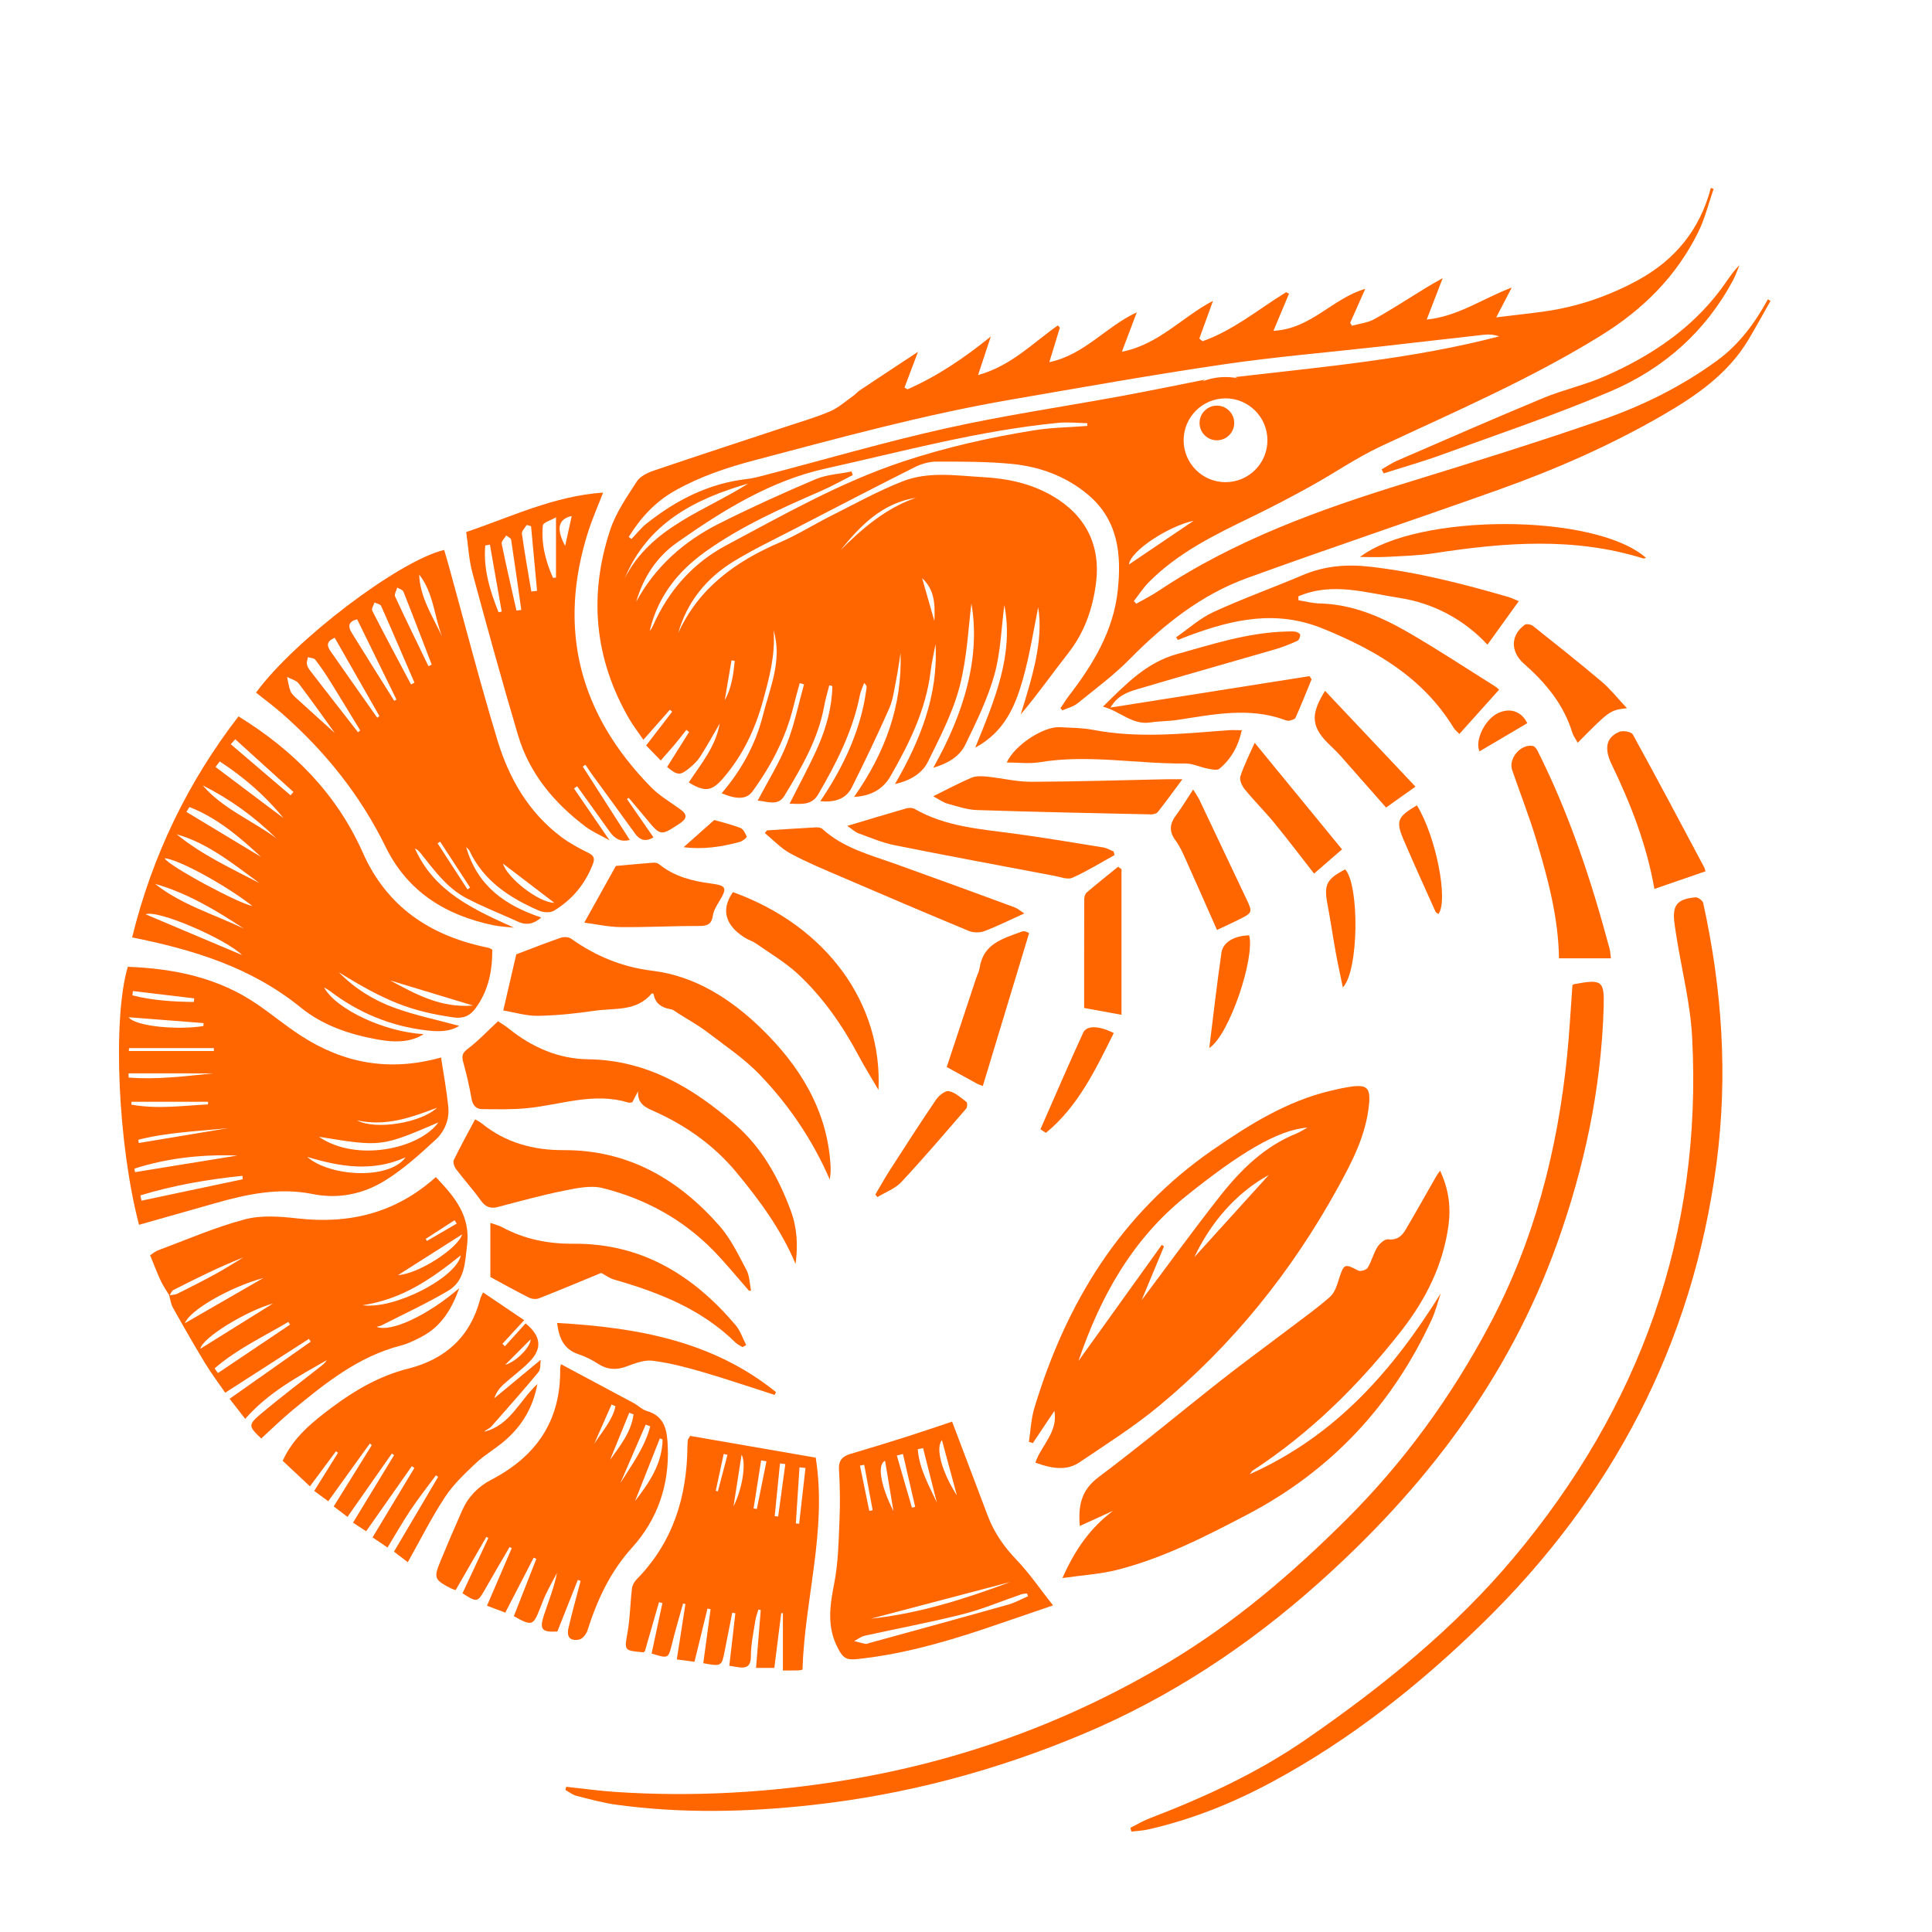 <?xml version="1.0" encoding="UTF-8"?>
<!-- Created with Inkscape (http://www.inkscape.org/) -->
<svg width="1e3" height="1e3" version="1.1" viewBox="0 0 1e3 1e3" xmlns="http://www.w3.org/2000/svg">
 <g transform="matrix(.55 0 0 .55 -154.21 -2495.1)" fill="#f60">
  <path d="m1342.8 5067.8c1.64-13.187 37.64-36.187 60.973-41.227-19.827 13.387-39.76 26.867-60.973 41.227zm-171.25-128.37c-57.267 12.72-113.69 29.227-170.47 44.053-5.9 1.52-11.856 3.213-17.892 3.88-35.893 4.107-66.621 19.853-94.44 41.987-5.22 4.16-9.435 9.627-14.112 14.467-0.843-0.627-1.713-1.267-2.584-1.92 10.959-17.813 24.745-32.96 43.427-43.52 23.548-13.293 48.811-21.8 74.915-28.68 79.837-21.08 159.46-42.96 240.93-57 66.621-11.467 133.19-23.387 200.06-33.173 49.4-7.253 99.227-11.387 148.88-16.96 32.387-3.653 64.747-7.453 97.12-11.04 4.547-0.493 9.173-0.067 13.853 1.573-81.507 21.293-165.07 28.573-248.55 38.307 0.867 0.387 1.747 0.733 2.587 1.12-3.72-0.76-7.613-1.147-11.56-1.147-7.64 0-14.96 1.44-21.667 4.107 0.733-0.56 1.493-1.107 2.253-1.653-26.973 5.307-52.693 10.68-78.533 15.413-54.736 10.093-109.94 18.12-164.21 30.187zm132.05-2.04c-16.777 1.307-33.773 1.467-50.36 4.16-41.823 6.747-82.992 16.013-123.45 29.48-58.709 19.52-111.92 49.947-165.98 78.72-31.353 16.693-54.276 42.64-68.824 75.427-0.816 1.853-1.821 3.627-3.181 5.12 7.504-32.04 26.24-55.96 52.833-74.867 33.775-24.013 71.272-40.627 108.93-57.067 10.008-4.387 19.552-9.8 29.315-14.72-0.381-1.147-0.763-2.253-1.143-3.4-11.367 2.347-23.495 2.907-33.964 7.347-30.564 12.973-60.856 26.707-90.523 41.627-33.12 16.64-60.149 40.413-78.179 73.72 6.663-23.027 19.307-42.387 38.995-56.173 42.719-29.973 87.396-57.707 138.68-69.133 72.795-16.173 145.02-35.92 219.58-43.147 9.028-0.867 18.219 0.16 27.328 0.32-0.027 0.84-0.027 1.72-0.055 2.587zm-435.35 143.47c21.836-52.32 66.105-74.747 116.27-89.24-41.332 26.293-91.584 40.813-116.27 89.24zm565.46-90.547c-21.773 0-39.427-17.653-39.427-39.427 0-21.76 17.653-39.44 39.427-39.44 21.787 0 39.427 17.68 39.427 39.44 0 21.773-17.64 39.427-39.427 39.427zm-464.91 167.67c1.033 0.16 2.04 0.32 3.047 0.493-1.305 12.88-3.019 25.693-9.464 37.2 2.148-12.573 4.297-25.133 6.417-37.693zm173.52-152.99c-28.227 9.76-50.116 28.587-70.783 49.107 18.789-23.187 39.211-44.08 70.783-49.107zm17.375 115.97c-4.323-15.173-7.804-27.293-11.529-40.373 11.584 10.893 12.345 24 11.529 40.373zm784.39-302.71c-12.2 22.28-26.947 42.4-47.667 57.547-33.2 24.253-69.827 42.467-108.33 55.827-60.907 21.173-122.59 40.293-184.23 59.28-81.747 25.173-161.8 53.947-233.53 101.95-6.547 4.373-13.707 7.907-20.587 11.827-0.787-0.827-1.547-1.667-2.307-2.48 4.653-5.933 8.787-12.4 14.053-17.733 27.493-27.813 62.053-44.64 96.707-61.4 18.92-9.16 37.573-18.947 55.987-29.147 21.973-12.133 42.773-26.627 65.427-37.227 70.12-32.827 141.17-63.413 207.31-104.33 39.627-24.507 71.027-55.667 91.587-97.24 6.36-12.84 9.76-27.147 14.52-40.76-0.84-0.333-1.68-0.68-2.56-1.013-10.24 39.053-33.547 67.733-68.733 86.907-27.68 15.067-57.133 25.133-88.4 29.453-13.933 1.907-27.907 3.427-44.867 5.493 5.373-10.333 9.16-17.627 14.6-28.04-27.653 10.44-50.12 27-80.027 30.133 5.027-13.053 9.52-24.64 15.027-38.973-6.307 3.6-10.053 5.573-13.693 7.813-16.787 10.253-33.293 21.067-50.453 30.667-6.307 3.533-14.16 4.267-21.307 6.307-0.547-0.92-1.067-1.84-1.587-2.773 4.707-10.653 9.44-21.293 14.173-31.947-30.947 8.92-50.907 37.693-86.387 39.48 5.427-13.027 10.027-23.987 14.627-34.933-0.933-0.467-1.827-0.933-2.72-1.387-25.92 15.907-49.573 35.92-78.64 46.107-1.013-0.813-2.04-1.627-3.053-2.44 4.133-11.373 8.24-22.707 12.92-35.573-29.173 15.173-50.6 40.933-85.787 47.947 5.053-13.413 9.027-23.88 14.053-37.147-29.801 13.947-49 39.84-82.337 46.933 3.671-11.96 6.797-22.24 9.952-32.52-0.625-0.707-1.251-1.387-1.876-2.093-23.521 16.453-43.916 38.147-75.132 46.747 4.349-13.133 8.184-24.72 11.991-36.28-24.663 19.96-50.06 37.253-78.477 49.733-0.924-0.573-1.821-1.147-2.747-1.707 4.488-11.893 8.975-23.773 12.727-33.64-17.648 11.64-36.275 23.907-54.82 36.267-2.229 1.507-3.996 3.707-6.2 5.253-7.179 5.027-13.895 11.147-21.78 14.547-13.379 5.707-27.492 9.76-41.333 14.36-41.549 13.787-83.181 27.333-124.62 41.413-5.873 2.013-12.753 5.36-15.88 10.2-9.355 14.493-19.605 29.2-24.963 45.32-20.504 61.493-15.065 121.17 17.565 177.73 3.971 6.907 8.947 13.253 13.597 20.04 8.973-10.187 16.968-19.253 24.935-28.28 0.68 0.627 1.387 1.253 2.095 1.88-7.804 10.147-15.609 20.293-24.447 31.76 4.324 4.427 8.62 8.84 13.732 14.12 5.656-6.48 9.708-10.933 13.569-15.56 3.617-4.347 7.043-8.84 10.577-13.267 0.844 0.68 1.687 1.333 2.556 2.013-6.933 11.013-13.84 22.027-20.72 32.947 9.599 7.867 12.101 8.187 20.503 1.387 3.916-3.173 7.804-6.733 10.496-10.92 6.419-9.96 12.101-20.347 18.519-31.36-3.888 22.053-17.811 38.12-29.096 55.427 15.255 9.373 21.7 8.293 32.359-4.027 18.355-21.267 30.075-45.907 37.444-72.773 5.956-21.72 11.829-43.453 9.953-66.347 8.537 28.253-3.508 54.227-10.116 80.44-6.825 27-20.285 51.333-38.695 72.867 14.439 6.173 23.576 5.653 28.877-1.573 17.784-24.387 31.544-50.747 38.723-80.24 1.768-7.32 3.888-14.547 5.847-21.813 1.332 0.387 2.692 0.76 4.052 1.147-5.276 18.787-9.083 38.147-16.261 56.2-7.152 18.053-17.703 34.787-27.329 53.187 9.111 0.813 19.117 5.413 25.045-4.373 15.989-26.4 31.733-53.08 37.444-84.16 1.224-6.747 3.208-13.32 4.867-19.96 0.979 0.24 1.931 0.493 2.911 0.733-0.409 19.88-5.657 38.947-13.569 57.027-7.941 18.08-17.539 35.427-26.731 53.733 9.708-0.2 20.421 2.307 26.867-8.707 17.131-29.427 32.604-59.547 39.293-93.373 0.76-3.973 2.637-7.707 3.996-11.533 2.067 1.76 2.557 3.04 2.393 4.213-0.871 5.707-1.713 11.427-2.937 17.053-7.096 32.547-21.725 61.773-40.652 89.973 13.216 1.12 23.984-1.733 29.667-13.08 12.264-24.467 24.065-49.213 35.16-74.253 3.644-8.24 4.677-17.68 6.499-26.653 1.687-8.453 2.801-17.027 4.188-25.507 1.687 49.867-14.739 94.107-43.752 135.39 16.288-0.867 27.409-7.413 34.425-19.707 17.567-30.787 33.229-62.36 37.579-98.28 1.061-8.64 3.073-17.187 4.651-25.747 2.665 48.293-14.493 90.76-38.151 131.67 13.515-3.08 25.316-9.467 31.027-21.053 11.339-23.027 23.467-46.333 29.857-70.947 7.124-27.547 8.239-56.613 11.04-77.96 8.701 50.413-6.771 103.01-35.921 154.63 14.303-4.227 24.963-10.907 30.347-22.053 10.279-21.293 20.911-42.893 27.22-65.547 5.955-21.333 6.499-44.187 9.327-65.507 9.136 46.613-9.028 89.067-27.383 134.17 27.437-14.813 37.471-38.747 44.568-63.44 6.961-24.227 10.687-49.347 14.684-68.693 5.14 31.253-5.575 65.76-16.424 100.81 15.961-18.827 29.939-38.787 44.921-57.92 15.201-19.427 22.761-41.507 25.888-65.48 4.649-35.707-9.763-63.987-40.763-82.067-20.284-11.827-42.337-16.48-65.233-17.76-25.371-1.44-51.448-5.653-75.732 3.827-23.303 9.12-45.356 21.387-67.763 32.64-16.071 8.053-31.38 17.787-47.859 24.853-41.551 17.867-76.411 42.72-95.88 85.573 8.267-29.227 26.295-51.613 51.883-67.387 18.436-11.333 38.124-20.693 57.376-30.667 37.661-19.533 75.349-39.08 113.26-58.173 6.2-3.093 13.651-5.32 20.504-5.32 23.739 0 47.585-0.107 71.135 2.2 26.404 2.587 51.148 11.693 71.733 29.067 28.389 23.96 31.511 56.48 27.791 90.36-4.16 37.8-23.087 69.093-45.737 98.52-2.937 3.8-5.439 7.96-8.131 11.96 0.599 0.68 1.196 1.333 1.795 2.013 4.785-2.147 10.279-3.427 14.223-6.6 16.913-13.653 34.505-26.733 49.677-42.16 31.893-32.373 67-60.147 109.83-75.72 78.84-28.64 158.4-55.2 237.4-83.373 53.187-18.987 104.85-41.64 153.77-69.947 31.587-18.293 61.64-38.88 80.92-71.347 7.067-11.933 13.76-24.12 20.613-36.2-0.84-0.48-1.667-0.973-2.507-1.467"/>
  <path d="m553.83 5285c-18.763-16.013-37.525-32.04-56.261-48.053 1.387-1.573 2.775-3.12 4.188-4.707 18.247 16.533 36.52 33.093 54.793 49.627-0.897 1.04-1.823 2.067-2.72 3.133zm-70.645-26.68c1.332-1.733 2.665-3.48 3.997-5.187 22.461 14.68 42.773 32.053 59.96 53.293-21.32-16.04-42.639-32.067-63.957-48.107zm-12.047 17.347c25.697 12.867 48.701 29.587 69.177 49.707-22.895-16.907-50.143-27.6-69.177-49.707zm-15.336 24.96c0.979-1.547 1.931-3.067 2.883-4.587 25.86 10.08 46.907 27.92 67.383 46.96-23.413-14.12-46.825-28.253-70.265-42.373zm-9.219 21.027c30.103 8.68 53.543 28.2 78.043 45.987-26.867-13.96-54.44-26.733-78.043-45.987zm-11.312 22.573c13.08 0.92 58.083 25.64 82.637 44.947-12.617-2.147-79.048-37.773-82.637-44.947zm-9 24.093c30.564 8.72 57.403 24.88 83.616 42.12-28.171-13.52-58.655-22.36-83.616-42.12zm-8.784 28.68c11.421-4.707 75.677 23.413 90.741 38.347-30.237-12.787-60.503-25.56-90.741-38.347zm308.12 85.853c-30.428 2.44-53.677-10.533-78.151-23.667 26.051 7.867 50.932 15.427 78.151 23.667zm-89.627 32c19.252 3.453 32.687 1.653 43.073-5.107-36.329-1.933-82.203-23.093-93.677-43.92 2.12 1.253 3.589 1.933 4.867 2.907 27.003 20.72 57.295 33.4 91.149 37.44 10.959 1.307 21.781 1.667 31.163-4.187-20.639-5.627-41.143-9.867-60.639-16.88-19.824-7.147-37.799-18.387-52.753-33.64 44.621 27.68 67.789 36.653 107.68 42.507 9.355 1.387 15.608-1.2 20.993-8.453 12.317-16.627 15.907-35.493 15.852-55.2-1.332-0.773-1.876-1.227-2.501-1.453-0.952-0.32-1.959-0.533-2.964-0.76-53.025-11.04-93.76-38.147-116.36-89.027-24.8-55.907-66.024-96.987-117.04-128.35-47.777 61.893-81.333 131.48-100.1 208 56.941 11.387 111.98 28 158.59 65.907 20.856 17 46.227 25.48 72.657 30.213"/>
  <path d="m561.6 5179.9c12.999 17.107 25.371 34.733 33.773 46.373-8.648-7.813-22.297-20.04-35.813-32.387-2.256-2.04-4.785-4.293-5.819-6.987-1.659-4.2-2.175-8.84-3.181-13.307 3.752 2.04 8.675 3.187 11.04 6.307zm8.592-24.88c2.339 0.733 5.603 0.707 6.827 2.293 4.976 6.413 9.544 13.16 13.868 20.067 9.625 15.413 18.98 31.027 28.471 46.52-0.708 0.6-1.388 1.173-2.067 1.747-14.984-19.253-29.993-38.48-44.896-57.787-1.44-1.853-2.8-4.053-3.208-6.28-0.353-2.067 0.625-4.347 1.005-6.56zm25.208-18.24c13.977 24.44 27.981 49 42.013 73.587-0.653 0.533-1.333 1.107-1.985 1.653-14.603-20.747-29.26-41.44-43.725-62.267-3.045-4.387-5.385-9.227 3.697-12.973zm21.101-17.373c12.291 25.067 24.636 50.253 36.981 75.453-0.68 0.413-1.387 0.813-2.067 1.227-13.379-21.347-26.865-42.613-40.055-64.067-3.072-5.027-4.213-10.36 5.14-12.613zm16.316-15.88c2.148 1.053 5.492 1.6 6.227 3.253 10.66 23.987 20.965 48.133 31.38 72.227-1.088 0.547-2.176 1.093-3.236 1.64-12.264-23.093-24.609-46.12-36.52-69.4-0.896-1.747 1.36-5.12 2.149-7.72zm21.4-14.04c1.985 1.253 5.112 2.067 5.819 3.867 9.083 22.813 17.812 45.76 26.649 68.68-1.033 0.493-2.04 0.96-3.073 1.427-10.551-21.84-21.237-43.573-31.407-65.56-0.952-2.04 1.251-5.587 2.012-8.413zm42.229 46.173c-8.755-18.947-20.801-36.653-21.589-58.4 13.541 17.12 14.057 39.12 21.589 58.4zm26.377 236.2c-0.843 0.547-1.659 1.107-2.501 1.653-9.381-14.44-18.736-28.88-28.117-43.32 0.789-0.507 1.604-1.027 2.393-1.573 9.408 14.413 18.816 28.827 28.225 43.24zm79.211 14.293c-14.792 0-44.867-23.973-48.265-36.867 14.873 11.333 32.06 24.44 48.265 36.867zm-158.78-52.693c20.72 42.347 56.615 64.507 101.54 73.827 6.308 1.307 12.889 1.547 19.333 2.28-37.933-17.067-75.105-33.747-93.243-74.48 2.148 0.8 3.725 2.347 5.084 4.053 12.727 15.933 24.745 32.853 43.236 42.587 15.853 8.32 32.577 14.907 48.92 22.293 8.021 3.653 14.901 1.853 21.591-4.013-33.555-11.24-59.905-29.24-70.673-66.36 1.821 1.907 2.665 2.48 3.019 3.267 13.352 28.64 37.852 44.547 65.452 56.587 4.052 1.773 10.577 2.28 14.032 0.187 17.049-10.213 29.312-24.853 36.627-43.587 2.149-5.52 1.415-8.293-4.268-11.04-8.811-4.293-17.567-9.08-25.371-14.92-30.565-22.96-48.975-54.8-59.796-90.307-16.696-54.853-30.945-110.41-46.255-165.67-1.251-4.533-2.611-9.027-4.079-14.107-42.773 10.2-141.1 85.027-177.08 134.31 7.887 6.307 16.071 12.32 23.712 18.973 40.843 35.707 74.263 77.173 98.219 126.12"/>
  <path d="m412.53 5661.5c31.272-9.52 63.413-15.067 95.991-18.413 0.108 1.093 0.189 2.147 0.299 3.24-31.761 6.707-63.521 13.427-95.283 20.147-0.327-1.653-0.68-3.32-1.007-4.973zm-5.084-21.867c-0.191-1.093-0.381-2.2-0.544-3.32 31.299-10.027 63.684-13.507 96.832-12.293-32.087 5.227-64.201 10.413-96.288 15.613zm-3.263-66.24h72.005c0 0.813-0.028 1.653-0.028 2.48-24.065 1.267-48.157 4.64-72.141 0.213 0.055-0.893 0.109-1.8 0.164-2.693zm-2.856-26.707h79.565c-26.404 2.64-52.889 6.067-79.484 3.92-0.027-1.307-0.053-2.613-0.081-3.92zm70.619-47.333c-0.028 0.92-0.081 1.84-0.109 2.773-22.787 3.8-63.603 0.707-70.428-8.267 25.208 1.96 47.859 3.72 70.537 5.493zm-66.485-30.133c19.225 2.28 38.477 4.6 57.729 6.88-0.136 1.147-0.272 2.253-0.381 3.373-19.469-0.227-38.857-1.36-57.811-6.227 0.164-1.333 0.3-2.693 0.463-4.027zm76.193 56.427h-80.109c0.109-0.933 0.217-1.827 0.353-2.747h79.811c-0.028 0.92-0.028 1.813-0.055 2.747zm13.677 72.547c-28.089 4.68-56.207 9.36-84.324 14.027-0.163-1.027-0.325-2.04-0.489-3.067 27.736-7.067 56.452-8 84.813-10.96zm166.77 27.493c-15.773 21.587-71.489 18.133-92.672-0.44 30.727 9.36 61.372 14.467 92.672 0.44zm30.863-32.853c-18.464 25.293-77.635 37.533-112.44 13.52 58.655 9.547 58.655 9.547 112.44-13.52zm-1.277-13.813c-15.283 14.333-57.92 21.24-75.351 11.88 28.063 6.04 51.665-3.04 75.351-11.88zm-117.04 81.227c24.311 4.893 47.343 0 67.6-12.4 17.404-10.627 32.876-24.747 48.023-38.64 8.267-7.587 13.133-18.707 12.019-30.4-1.468-15.72-4.46-31.307-6.852-47.067-48.892 13.693-92.156 5.373-132.29-20.787-13.923-9.08-26.785-19.733-40.489-29.147-36.819-25.307-78.505-33.773-122.01-35.427-14.548 48.973-9.3 167.23 10.577 242.8 24.148-6.827 47.615-13.44 71.055-20.147 30.265-8.653 60.775-15.173 92.372-8.787"/>
  <path d="m714.04 5717.9c-3.889 20.707-62.163 51.213-92.428 46.973 37.635-5.6 65.425-25.293 92.428-46.973zm1.223-19.68c-3.697 13-40.924 37.173-60.285 38.32 19.66-12.493 40.789-25.92 60.285-38.32zm-7.124-13.32c0.68 1.053 1.387 2.12 2.067 3.147-9.355 5.44-18.681 10.907-28.036 16.347-0.407-0.653-0.788-1.28-1.196-1.933 9.055-5.84 18.111-11.72 27.165-17.56zm-222.71 143.84c-1.033-1.493-2.04-2.96-3.047-4.453 20.831-18.107 45.792-29.747 69.313-43.68 0.545 0.853 1.116 1.693 1.659 2.507-22.651 15.227-45.275 30.427-67.925 45.627zm-16.479-22.893c1.712-10.44 44.187-36.08 68.28-42.56-22.76 14.173-45.52 28.36-68.28 42.56zm59.197-66.56c-24.092 13.893-48.157 27.787-73.745 42.52 4.296-12.147 42.365-34.013 73.745-42.52zm-88.048 16.173c1.087-1.773 1.903-4.08 3.48-4.893 21.509-10.987 43.181-21.733 65.887-30.707-8.756 5.227-17.321 10.747-26.268 15.613-11.828 6.493-23.875 12.587-35.975 18.6-2.067 1.027-4.704 1-7.124 1.387zm217.76 47.293c6.825-1.773 13.352-5.093 19.633-8.413 17.756-9.347 27.6-24.88 35.132-45.52-30.292 25.973-64.419 41.8-77.852 36.387 2.04-0.6 3.699-0.84 5.112-1.573 20.803-10.64 42.067-20.453 62.163-32.28 15.907-9.387 15.935-26.653 17.92-43.16 3.316-27.867-12.128-45.68-29.423-63.92-37.988 34.12-81.659 44.453-130.5 38.88-16.316-1.853-33.909-3.187-49.383 0.96-27.708 7.333-54.303 18.973-81.277 28.987-2.991 1.107-5.548 3.387-7.723 4.747 3.644 8.84 6.58 16.707 10.143 24.32 2.176 4.64 5.193 8.92 7.859 13.347-0.028 0.027-0.081 0.027-0.109 0.027 1.143 3.867 1.604 8.08 3.508 11.507 9.735 17.4 19.607 34.747 29.967 51.8 6.2 10.227 13.433 19.827 19.307 28.36 27.436-17.653 53.107-34.147 78.776-50.653 0.571 0.84 1.143 1.707 1.713 2.573-25.153 17.707-50.279 35.44-76.356 53.787 5.029 6.48 9.708 12.507 14.684 18.907 21.835-24.973 49.571-39.707 76.764-55.28-1.441 2.547-3.536 4.16-5.629 5.813-19.197 15.147-38.749 29.827-57.403 45.627-11.095 9.387-10.415 11.253 1.359 22.293 9.708-8.827 19.117-18.107 29.26-26.48 30.972-25.533 62.161-50.773 102.35-61.04"/>
  <path d="m1745.5 5707.5c25.747-71.72 41.627-145.56 44.04-221.96 0.827-26.333-1.2-27.747-27.733-22.813-0.627 0.12-1.16 0.64-1.627 0.907-1.653 22.373-2.787 44.693-5.053 66.92-9.013 88.653-30.867 173.6-72.973 252.81-35.987 67.68-80.427 129.01-134.73 183.12-50.693 50.493-104.8 96.853-166.32 133.8-93.915 56.4-195.14 93.253-303.2 111.27-72.336 12.053-145.12 16.227-218.33 11.36-15.476-1.027-30.876-3.213-46.311-4.853-0.252 1-0.504 2.013-0.756 3.027 3.463 1.88 6.724 4.56 10.427 5.507 12.479 3.173 24.991 6.667 37.713 8.387 61.279 8.333 122.56 7.013 183.96 0.24 88.447-9.747 173.33-32.413 255.27-66.907 81.955-34.48 154.95-82.76 221.13-141.77 99.653-88.867 178.96-192.17 224.49-319.04"/>
  <path d="m855.91 5858.3c1.223 0.547 2.475 1.093 3.697 1.627-2.909 13.493-12.725 23.96-20.095 35.52 5.465-12.373 10.931-24.773 16.397-37.147zm20.693 9.28c-2.149 16.52-12.509 29.467-22.08 42.8 6.008-14.773 12.019-29.507 18.028-44.28 1.36 0.493 2.719 0.987 4.052 1.48zm11.42 9.64c1.441 0.547 2.856 1.067 4.297 1.587-5.085 19.733-17.349 36.213-28.091 53.4 7.94-18.32 15.853-36.653 23.793-54.987zm13.352 12.947c0.843 0.36 1.685 0.68 2.556 1.04-0.353 22.68-12.427 40.573-25.915 57.947 7.804-19.667 15.581-39.32 23.359-58.987zm-74.616 134.23c-3.835 14.733-7.94 29.427-11.393 44.24-1.985 8.533 1.659 12.613 10.169 10.853 3.1-0.653 6.635-5.12 7.723-8.573 9.109-28.707 21.319-55.12 42.067-78.067 23.793-26.32 34.943-58.627 33.501-94.627-0.599-14.76-2.203-28.8-19.879-33.88-4.377-1.253-7.993-5.093-12.155-7.347-22.596-12.147-45.248-24.2-68.552-36.653-0.435 2.56-0.707 3.453-0.707 4.347 0.789 48.733-22.433 82.453-64.827 104.43-12.427 6.44-21.781 16.173-27.464 29.04-7.016 15.827-13.841 31.733-20.421 47.747-6.445 15.667-5.684 17.267 9.735 25.373 1.441 0.733 3.045 1.147 4.623 1.733 9.816-17.013 19.388-33.573 28.933-50.16 0.597 0.347 1.223 0.733 1.821 1.08-8.049 17.187-16.071 34.373-24.311 52.027 13.569 8.827 14.223 8.613 21.103-3.48 7.613-13.413 15.472-26.707 23.221-40.027 0.68 0.347 1.36 0.68 2.04 1.027-7.641 17.787-15.283 35.547-23.304 54.2 7.043 2.667 12.264 4.64 17.212 6.493 9.247-17.893 17.975-34.773 26.731-51.693 0.843 0.387 1.659 0.76 2.501 1.147-7.069 18.027-14.167 36.08-21.183 53.893 16.968 9.493 18.192 9.08 24.583-7.12 1.848-4.733 3.616-9.52 5.819-14.093 3.209-6.6 6.797-13.027 10.224-19.52-2.747 13.787-7.831 26.347-12.1 39.16-4.732 14.133-2.231 16.827 12.427 16.013 6.525-16.453 12.916-32.547 19.307-48.627 0.843 0.36 1.713 0.707 2.556 1.067"/>
  <path d="m1012.7 5963.7c-1.088-0.08-2.176-0.187-3.263-0.293 1.657-16.533 3.316-33.093 4.976-49.653 1.659 0.213 3.344 0.427 5.031 0.64-2.257 16.453-4.488 32.88-6.744 49.307zm-20.068-7.067c-1.033-0.16-2.04-0.333-3.073-0.52 2.393-15.067 4.759-30.133 7.125-45.227 1.685 0.307 3.344 0.573 5.003 0.853-3.019 14.973-6.037 29.933-9.055 44.893zm-21.944-2.507c2.42-15.52 4.84-31.053 7.587-48.56 4.676 7.933 0.489 32.76-7.587 48.56zm-14.712-14.107c-0.68-0.2-1.36-0.36-2.012-0.52 2.503-11.56 5.004-23.147 7.505-34.693 1.169 0.267 2.365 0.56 3.535 0.84-2.991 11.44-6.009 22.92-9.028 34.373zm76.792-22.573c1.876 0.187 3.78 0.373 5.656 0.573-1.985 17.507-3.997 35.013-5.983 52.533-1.033-0.107-2.067-0.213-3.1-0.333 1.143-17.587 2.284-35.187 3.427-52.773zm-1.604 191.13c1.305 0 2.583-0.347 4.432-0.653 1.985-66.507 23.304-131.41 12.455-199.59-39.049-6.773-78.995-13.68-118.15-20.48-1.523 2.533-2.093 3.067-2.148 3.667-0.245 2.013-0.408 4.053-0.435 6.067-0.381 47.613-13.569 90.307-47.641 125.11-2.229 2.267-4.188 5.613-4.568 8.653-1.605 13.653-1.715 27.493-4.079 40.973-3.073 17.627-3.753 17.52 14.52 19.173 0.544 0.053 1.169-0.573 1.685-0.84 4.46-15.467 8.892-30.893 13.324-46.307 1.061 0.267 2.121 0.547 3.209 0.813-3.372 15.72-6.716 31.44-10.169 47.507 15.988 4.947 15.744 4.867 19.279-9.467 3.127-12.613 6.88-25.093 10.333-37.6 0.735 0.16 1.468 0.347 2.231 0.507-2.639 16.973-5.303 33.92-8.132 52.133 6.555 0.84 11.965 1.547 16.669 2.173 4.297-17.72 8.24-33.907 12.209-50.107 0.98 0.213 1.959 0.453 2.937 0.707-2.312 16.933-4.596 33.88-6.907 50.76 17.321 3.133 17.321 3.133 20.312-12.187 2.312-11.773 4.651-23.547 6.961-35.32 0.98 0.173 1.957 0.333 2.937 0.493-1.876 16.267-3.753 32.52-5.711 49.413 2.611 0.427 4.895 0.787 7.152 1.187 8.293 1.48 13.16 0.2 13.16-10.387 0.028-11.12 2.503-22.24 4.161-33.307 0.544-3.56 1.931-6.987 2.936-10.467 0.735 0.213 1.469 0.4 2.204 0.627-1.469 18.027-2.937 36.08-4.46 54.387h17.213c2.201-17.52 4.349-34.533 6.499-51.56h1.576v53.947c5.195 0 9.599 0.053 14.005-0.027"/>
  <path d="m1094.2 6075.9c30.727-6.827 61.753-12.547 92.236-20.24 18.681-4.733 36.601-12.4 54.901-18.653 1.741-0.6 3.644-0.627 5.493-0.893 0.327 0.867 0.68 1.707 1.033 2.587-6.227 2.693-12.237 6.147-18.681 7.933-43.399 12.24-86.907 24.093-130.39 36.053-1.305 0.387-2.719 1.093-3.943 0.853-3.563-0.653-7.069-1.72-10.577-2.64 3.289-1.72 6.417-4.213 9.925-5zm-0.517-160.88c2.637 14.28 5.303 28.533 7.94 42.773-1.032 0.227-2.093 0.413-3.153 0.627-2.909-14.213-5.847-28.413-8.784-42.6 1.332-0.28 2.665-0.52 3.997-0.8zm19.633-3.72c2.664 15.933 5.303 31.707 7.913 47.453-12.4-24.613-15.391-44.213-7.913-47.453zm16.832-6.413c3.833 16.587 7.668 33.147 11.501 49.733-1.005 0.267-2.011 0.547-3.044 0.787-4.732-16.347-9.463-32.72-14.223-49.053 1.931-0.493 3.861-0.987 5.765-1.467zm18.925-5.52c4.324 17.067 8.648 34.147 12.971 51.227-7.532-16.347-16.723-32.2-17.947-50.227 1.659-0.347 3.317-0.68 4.976-1zm17.757-7.56c4.759 17.533 9.136 33.747 14.085 52.12-14.004-21.88-20.448-44.56-14.085-52.12zm64.581 133.45c-42.365 15.827-85.248 29.613-131.45 34.613 44.515-11.72 87.995-23.16 131.45-34.613zm-145.21 72.72c40.463-4.16 79.293-14.827 117.66-27.573 21.672-7.24 43.236-14.747 67.519-23.04-12.156-15.36-22.243-30.267-34.535-43.067-11.801-12.293-20.992-25.613-26.948-41.413-11.067-29.373-22.243-58.707-33.501-88.467-14.004 4.653-28.416 9.627-42.909 14.227-17.456 5.547-34.969 10.907-52.508 16.093-7.696 2.267-11.584 5.933-11.04 14.987 1.007 16.267 1.143 32.6 0.435 48.867-0.788 19.227-1.196 38.72-4.813 57.48-4.051 21.027-7.396 40.6 3.128 61.16 4.568 8.92 7.668 11.747 17.512 10.747"/>
  <path d="m779.71 5797c0.244 7.133-14.221 21.56-23.848 23.907 6.336-6.36 16.016-16.04 23.848-23.907zm-51.612 116.57c8.348-7.88 18.627-13.68 27.356-21.213 16.152-13.893 26.621-31.293 30.647-53.32-17.023 15.773-25.807 39.08-50.171 44.893 2.095-1.987 5.14-3.013 6.988-5.08 14.956-16.893 29.884-33.773 44.243-51.12 2.229-2.693 1.496-7.813 2.093-11.507-15.091 12.48-29.395 24.36-43.725 36.227 1.768-5.253 4.677-9.387 8.295-12.707 8.265-7.533 17.539-14.08 25.261-22.107 11.856-12.32 10.305-23.987-4.08-35.653-6.824 7.533-13.16 14.52-19.469 21.493-0.788-0.773-1.549-1.56-2.311-2.32 6.525-7.093 13.052-14.16 20.448-22.213-13.379-9.027-25.887-17.48-38.695-26.133-1.277 2.8-2.203 4.293-2.611 5.907-9.272 35.747-32.685 56.96-67.927 65.853-26.512 6.667-49.653 20.04-71.271 36.147-18.817 14-37.036 28.813-46.744 50.573 9.001 8.453 17.648 16.56 25.615 24.04 8.512-11.453 16.507-22.213 24.501-32.987 0.625 0.467 1.277 0.92 1.931 1.387-7.315 11.693-14.629 23.413-22.407 35.893 5.139 3.773 9.844 7.267 13.215 9.733 13.597-18.893 26.351-36.6 39.104-54.307 0.625 0.493 1.277 0.987 1.903 1.44-11.775 18.96-23.548 37.88-35.867 57.733 4.677 3.56 9.028 6.853 12.971 9.84 14.384-20.547 28.063-40.08 41.741-59.6 0.707 0.493 1.413 0.973 2.12 1.467-12.727 20.907-25.424 41.827-38.668 63.573 4.813 3.16 8.892 5.827 12.373 8.08 14.711-20.96 28.824-41.053 42.936-61.187 0.816 0.547 1.632 1.093 2.448 1.613-12.971 21.533-25.941 43.093-39.375 65.36 5.112 3.453 9.463 6.4 14.113 9.52 7.585-12.427 14.221-24.2 21.753-35.4 7.477-11.147 15.799-21.733 23.767-32.52 0.707 0.453 1.413 0.92 2.12 1.387-13.813 23.387-27.6 46.747-41.577 70.427 5.303 4.053 9.164 7.013 12.999 9.947 11.883-21.093 22.216-41.84 34.86-61.093 7.832-11.947 18.6-22.16 29.096-32.067"/>
  <path d="m737.05 5049.9c1.441-0.253 2.909-0.52 4.379-0.787 3.697 20.987 7.396 41.987 11.095 62.973-0.98 0.213-1.985 0.44-2.965 0.627-8.103-20.227-14.412-40.76-12.508-62.813zm19.741-9.44c1.577 1.307 4.351 2.427 4.596 3.92 3.372 22.027 6.445 44.107 9.572 66.16-1.523 0.187-3.045 0.373-4.541 0.573-4.732-20.973-9.653-41.907-13.923-62.987-0.463-2.173 2.773-5.08 4.296-7.667zm19.307-9.92c1.36 0.4 2.72 0.813 4.052 1.213 1.904 20.267 3.78 40.547 5.656 60.813-1.795 0.213-3.616 0.427-5.412 0.653-3.045-18.147-6.308-36.253-8.864-54.467-0.327-2.48 2.964-5.467 4.568-8.213zm15.147 0.4c0.245-2.6 7.233-4.56 12.372-7.587v56.76c-0.951 0.08-1.876 0.16-2.828 0.267-6.933-15.667-11.231-32.08-9.544-49.44zm27.165-8.773c-2.203 10-4.133 18.813-6.173 28.08-8.539-15.773-6.716-25.307 6.173-28.08zm-50.551 206.17c10.687 36.133 33.963 63.787 63.631 86.2 6.227 4.667 13.596 7.827 22.515 12.827-12.264-17.893-22.841-33.333-33.447-48.813 1.005-0.68 1.985-1.36 2.964-2.04 10.197 14.2 20.449 28.307 30.537 42.56 4.704 6.64 10.387 10.253 18.98 7.92-14.901-23.253-29.559-46.173-44.215-69.067 0.843-0.573 1.685-1.12 2.529-1.667 1.957 2.907 3.833 5.88 5.873 8.707 13.568 18.68 27.301 37.227 40.733 55.96 5.195 7.28 11.013 7.48 17.404 3.667-8.539-12.32-16.751-24.173-24.963-36.053 0.544-0.387 1.088-0.76 1.631-1.173 5.439 6.48 10.932 12.893 16.316 19.413 13.841 16.76 13.705 16.587 31.788 4.707 6.689-4.373 7.369-8.213 0.816-13.053-9.3-6.827-19.607-12.667-27.6-20.773-67.329-68.493-88.839-148.63-59.335-241.05 3.78-11.813 8.837-23.227 13.951-36.493-46.283 3.2-86.445 22.813-128.84 37.147 1.904 12.933 2.503 25.96 5.819 38.253 13.788 51.067 27.873 102.08 42.911 152.83"/>
  <path d="m1875.9 5381c-17.52 1.68-21.973 7.613-19.653 24.813 0.64 4.707 1.387 9.413 2.147 14.107 4.96 30.813 12.787 61.48 14.427 92.48 9.853 185.61-49.173 348.43-167.85 489.97-56.24 67.08-124 121.71-195.83 171.29-45.587 31.453-95.52 54.387-147.04 74.173-6.2 2.373-11.96 5.867-17.933 8.84 0.307 1.187 0.627 2.373 0.933 3.547 5.2-0.627 10.52-0.827 15.613-1.973 41.053-9.24 79.8-24.867 116.71-44.707 73.6-39.573 138.69-91.307 198.05-149.25 121.95-119.04 197.85-262.53 220.28-432.91 10.867-82.56 5.307-164.08-12.52-245.04-0.507-2.307-4.987-5.573-7.333-5.347"/>
  <path d="m1686.2 5181.7c-27.333-17.107-54.267-34.933-82.227-50.973-25.147-14.413-51.773-25.56-81.627-26.267-6.667-0.16-13.307-1.96-19.96-3-0.053-1.227-0.093-2.453-0.147-3.68 31.507-13.733 63.627-3.4 94.947 1.413 32.56 5.013 61.24 20.573 83.013 44.027 10.307-14.293 19.68-27.293 29.507-40.92-3.36-1.36-6.68-3.04-10.187-4.053-42.413-12.28-85-23.2-129.15-28.307-22.747-2.64-43.533-0.893-64.373 7.973-27.773 11.8-56.253 22-83.64 34.6-12.68 5.84-23.493 15.72-35.147 23.76 0.56 0.84 1.133 1.68 1.693 2.507 3.733-1.453 7.44-2.973 11.2-4.36 41.093-15.053 81.16-24.24 125.33-6.267 50.12 20.4 94.12 46.253 123.03 93.4 1.32 2.16 3.493 3.787 5.32 5.72 12.773-14.227 24.987-27.84 37.427-41.72-0.773-0.6-2.747-2.44-5.013-3.853"/>
  <path d="m898.32 5583.4c29.113 13.4 54.573 31.693 75.088 56.427 21.92 26.427 42.139 54.013 55.685 86.173 2.321-17.227 1.477-33.973-4.517-50.08-11.505-30.92-27.099-59.347-52.432-81.293-39.812-34.507-83.171-60.52-138.33-61.213-27.916-0.347-52.78-11.32-74.621-28.853-3.616-2.893-7.668-5.267-10.128-6.933-10.1 9.373-18.677 18.573-28.572 26.027-5.249 3.947-5.676 6.947-4.164 12.493 3.023 11.12 5.728 22.36 7.676 33.693 1.088 6.347 3.877 10.413 10.056 10.48 14.155 0.147 28.411 0.493 42.461-0.893 31.639-3.133 62.717-15.267 95.105-5.28 1.193 0.36 2.661-0.16 3.823-0.253 1.88-3.64 3.64-7.04 5.4-10.453-0.849 13.253 9.075 16.093 17.467 19.96"/>
  <path d="m1062 5633.7c-2.871-52.76-29.604-94.813-65.552-129.61-27.877-27-61.619-49.04-102.02-53.96-28.629-3.48-53.58-13.84-76.697-30.28-2.312-1.64-6.831-1.76-9.701-0.773-13.625 4.68-27.035 10-41.791 15.573-3.549 15.32-7.652 33.013-12.249 52.84 10.888 1.8 21.805 5.227 32.659 5.04 17.935-0.307 35.936-2.213 53.708-4.813 18.467-2.707 39.181 1 53.319-16.253 0.109-0.133 0.628 0.067 1.704 0.213 1.401 8.907 7.375 13.267 16.3 14.653 2.495 0.4 4.76 2.493 7.045 3.947 9.157 5.8 18.732 11.08 27.324 17.627 16.908 12.907 34.907 24.947 49.495 40.187 27.496 28.707 49.711 61.533 65.72 98.52 0.765-4.427 0.964-8.68 0.735-12.907"/>
  <path d="m709.58 5636.8c7.565 10.027 16.056 19.36 23.341 29.56 4.445 6.227 9.12 7.893 16.321 6 20.665-5.44 41.305-11.133 62.233-15.347 11.815-2.373 24.961-5.173 36.152-2.36 39.84 9.987 75.243 29.227 104.21 58.867 11.72 12 22.299 25.107 33.397 37.707 0.643-0.04 1.285-0.093 1.928-0.133-1.341-6.507-1.299-13.76-4.293-19.387-7.592-14.267-14.751-29.387-25.272-41.373-38.769-44.133-86.071-71.667-146.99-71.413-28.044 0.12-54.416-6.92-76.825-25.133-2.219-1.8-4.933-3-6.309-3.813-7.033 13.227-13.9 25.56-20.027 38.253-1.005 2.093 0.452 6.347 2.135 8.573"/>
  <path d="m787.58 5758.4c19.944-7.84 39.701-16.133 58.605-23.92 3.708 1.96 7.66 4.96 12.108 6.24 42.099 12.067 82.209 27.813 114.25 59.267 1.845 1.813 4.389 2.907 6.608 4.333 1.161-0.653 2.323-1.307 3.484-1.96-3.276-6.293-5.515-13.467-9.991-18.747-39.975-47.147-88.653-77.12-152.75-76.6-23.319 0.2-45.845-4.187-66.681-15.44-3.168-1.72-6.816-2.547-11.347-4.173v50.933c11.853 6.387 23.959 13.173 36.343 19.4 2.625 1.32 6.699 1.707 9.371 0.667"/>
  <path d="m1726.1 5326.7c11.027 36.68 20.907 73.693 21.427 111.72h48.893c-0.533-3.867-0.613-6.52-1.28-9.027-17.12-64.027-37.827-126.75-67.707-186.12-0.947-1.893-2.707-4.36-4.453-4.693-11.373-2.173-23.267 11.733-19.507 22.707 7.493 21.827 15.987 43.333 22.627 65.413"/>
  <path d="m1350.5 5185.2c43.267-12.853 86.733-25.027 130.07-37.64 7.12-2.08 14.053-4.92 20.827-7.96 1.507-0.68 2.667-3.773 2.6-5.693-0.04-1.067-2.88-2.667-4.6-2.907-3.333-0.453-6.773-0.173-10.16-0.067-35.027 1.16-67.973 11.907-101.36 21.2-29.067 8.093-48.267 28.693-69.532 49.427 15.999 4.12 27.359 17.507 44.625 14.88 8.36-1.28 16.947-1.107 25.32-2.36 33.84-5.107 67.627-12.413 101.44 0.08 1.253 0.467 2.787 0.933 3.987 0.613 2.093-0.56 5.187-1.213 5.853-2.72 5.32-11.973 10.16-24.147 15.147-36.267-0.667-0.973-1.333-1.96-2-2.933-61.653 9.733-123.29 19.467-187.3 29.573 6.488-11.133 15.976-14.52 25.083-17.227"/>
  <path d="m1047.7 5315.2c-15.192 0.813-30.372 1.84-45.557 2.813-0.672 0.84-1.344 1.68-2.017 2.52 7.955 6.493 15.159 14.373 24.027 19.173 15.481 8.373 31.877 15.12 48.084 22.093 39.881 17.16 79.808 34.213 119.91 50.84 4.232 1.76 10.3 1.813 14.581 0.2 12.245-4.64 24.009-10.547 37.576-16.68-3.659-2.36-6.115-4.64-9.016-5.707-37.239-13.693-74.488-27.373-111.85-40.733-24.193-8.667-49.403-15.027-69.124-33.08-1.453-1.333-4.407-1.56-6.617-1.44"/>
  <path d="m1133.3 5297.3c-17.825 5.107-35.559 10.507-55.549 16.493 4.653 3.133 7.331 5.787 10.548 6.96 11.123 4.067 22.189 8.827 33.715 11.147 50.185 10.067 100.52 19.413 150.82 28.92 5.573 1.053 12.276 3.747 16.713 1.773 13.675-6.08 26.504-14.067 39.661-21.32-0.253-1.133-0.508-2.267-0.761-3.4-3.264-1.307-6.421-3.253-9.808-3.813-27.773-4.493-55.529-9.173-83.408-12.947-32.253-4.36-64.937-6.507-94.115-23.307-2.052-1.187-5.413-1.187-7.812-0.507"/>
  <path d="m982.56 5419.7c2.92 1.707 6.316 2.68 9.055 4.6 13.508 9.52 28.071 17.973 40.028 29.187 23.407 21.947 41.648 48.147 56.728 76.52 5.443 10.253 11.635 20.093 18.728 32.253 3.975-80.013-47.503-153.84-136.93-186.15-14.444 20.6-1.969 35.187 12.395 43.587"/>
  <path d="m1194.8 5268.4c-11.484 4.773-22.465 10.76-36.195 17.507 5.697 3.04 9.249 5.773 13.251 6.88 9.131 2.533 18.432 5.76 27.752 6.08 54.632 1.813 109.29 2.907 163.94 4.093 2.187 0.053 5.24-0.733 6.453-2.267 7.44-9.4 14.453-19.133 23.12-30.787-6.84 0-11.44-0.093-16.027 0-42.093 0.867-84.185 2.253-126.28 2.373-13.743 0.04-27.472-3.44-41.255-4.827-4.88-0.493-10.432-0.853-14.756 0.947"/>
  <path d="m1277.6 5220.9c-14.936-0.8-42.191 16.56-49.801 33.213 10.989 0 21.159 1.373 30.832-0.227 45.855-7.627 91.483 1.627 137.22 1.173 6.867-0.08 13.707 3.4 20.667 4.733 3.787 0.72 9.2 2.093 11.427 0.227 10.84-9.027 17.68-20.8 21.08-36.28-5.307 0-9.253-0.253-13.16 0.04-42.28 3.28-84.52 7.733-126.82-0.373-10.265-1.973-20.939-1.933-31.441-2.507"/>
  <path d="m895.17 5348.4c-12.051 0.907-24.081 2.08-35.209 3.08-9.444 16.96-19.047 34.2-29.712 53.347 11.047 1.427 22.589 4.067 34.16 4.187 24.713 0.28 49.444-1.133 74.164-1.027 7.901 0.027 11.589-1.973 12.748-10.04 0.643-4.467 3.309-8.827 5.745-12.827 7.873-12.933 7.192-15.16-7.451-17.08-17.725-2.333-34.588-6.533-48.855-18.107-1.389-1.133-3.752-1.667-5.591-1.533"/>
  <path d="m1837.3 5373.1c16.093-5.547 31.947-11.013 48.133-16.587-0.387-1.093-0.733-2.773-1.507-4.227-22.16-41.6-44.2-83.28-66.933-124.56-1.387-2.52-9.173-3.92-12.6-2.507-12.48 5.2-14.64 15.52-7.307 30.693 18.08 37.373 33 75.8 40.213 117.19"/>
  <path d="m1790.3 4890.8c-18.56 8.133-38.76 12.507-57.507 20.28-46.067 19.107-91.747 39.133-137.51 58.96-5.107 2.213-9.773 5.453-14.653 8.213 0.627 1.253 1.24 2.52 1.867 3.787 18.333-5.853 36.893-11.067 54.947-17.667 53.213-19.427 107.05-37.453 159.05-59.733 49.453-21.2 88.867-55.88 114.75-104.2 2.453-4.573 4.12-9.573 6.147-14.373-7.093 6.973-11.84 15.147-17.453 22.667-28.467 38.08-66.853 63.32-109.64 82.067"/>
  <path d="m1205.3 5558.6c14.732-48.653 29.191-96.413 43.583-143.95-2.668-1.133-3.244-1.547-3.848-1.6-1-0.08-2.115-0.187-3.017 0.16-17.279 6.547-36.233 11.08-39.655 33.96-0.54 3.613-2.4 7.027-3.572 10.56-9.143 27.573-18.265 55.16-27.472 82.973 10.185 5.613 19.329 10.68 28.513 15.667 1.445 0.787 3.061 1.267 5.468 2.227"/>
  <path d="m824.79 5811c6.379 2.12 12.623 5.213 18.249 8.893 8.737 5.72 17.188 6.213 26.916 2.627 7.805-2.893 16.549-6.373 24.369-5.413 15.709 1.92 31.272 5.987 46.532 10.427 23.009 6.693 45.708 14.453 68.539 21.76 0.424-0.88 0.848-1.76 1.272-2.64-59.824-48.387-131.23-60.827-206.01-65.107 1.767 13.853 6 24.747 20.135 29.453"/>
  <path d="m1714.5 5161.1c20.32 17.907 37.413 38.267 45.533 64.867 1 3.267 3.267 6.147 5.133 9.56 30.253-30.573 30.253-30.573 46.307-32.507-8.88-9.427-15.64-18.08-23.853-25.04-21.173-17.92-42.933-35.16-64.653-52.413-1.8-1.427-6.12-2.173-7.653-1.053-13.667 9.973-13.453 25.44-0.813 36.587"/>
  <path d="m1335.8 5354.5c-1.093-0.733-2.187-1.467-3.285-2.213-9.857 8.027-19.811 15.92-29.471 24.173-1.489 1.267-2.276 4.12-2.284 6.253-0.139 34.053-0.099 68.12-0.099 102.43 11.173 2.04 23.269 4.253 35.139 6.413v-137.05"/>
  <path d="m1452.9 5381.6c-14.56-30.64-29-61.333-43.573-91.96-1.413-2.987-3.427-5.693-6.107-10.067-5.8 8.8-10.453 16.653-15.88 23.907-6.013 8.053-7.187 15.307-0.693 23.96 4.413 5.88 7.347 12.987 10.413 19.773 9.6 21.293 18.96 42.693 28.613 64.507 7.107-3.347 13.587-6.253 19.947-9.44 13.893-6.947 13.787-6.973 7.28-20.68"/>
  <path d="m1560.3 5060.7c7.387 0 16.36 0.387 25.307-0.093 14.853-0.8 29.827-1.187 44.493-3.44 65.867-10.133 131.49-15.4 196.56 4.867 0.76 0.24 1.733-0.253 2.813-0.44-48.16-42.6-215.63-42.067-269.17-0.893"/>
  <path d="m1447.7 5267.1c-1.107 3.333 1.427 9.013 4.027 12.187 8.987 10.987 19.12 21.027 28.12 32 12.8 15.64 25 31.787 37.173 47.373 8.92-7.707 17.507-15.133 26.347-22.787-26.973-32.907-54.133-66.04-82.227-100.31-4.653 10.573-9.907 20.773-13.44 31.533"/>
  <path d="m1532.9 5238.7c3.213 3 6.333 6.147 9.253 9.44 14.147 15.96 28.213 31.987 42.64 48.36 9.987-7.093 18.733-13.307 27.667-19.653-28.653-30.36-56.827-60.2-85.08-90.133-14.373 22.827-13.027 34.693 5.52 51.987"/>
  <path d="m1161.3 5571.4c-14.855 21.813-29.105 44.027-43.389 66.213-4.843 7.52-9.18 15.373-13.747 23.08 0.648 0.8 1.297 1.6 1.947 2.4 7.576-4.613 16.628-7.84 22.463-14.093 20.965-22.427 40.892-45.84 61.003-69.067 1.144-1.32 1.381-5.48 0.42-6.227-5.191-4.013-10.541-9.013-16.557-10.293-3.404-0.733-9.503 4.12-12.139 7.987"/>
  <path d="m1259.5 5599.3c1.728 1.12 3.455 2.24 5.181 3.36 30.341-24.907 46.728-59.547 63.853-93.947-14.004-7.013-25.572-7.373-28.835-0.24-13.784 30.093-26.863 60.52-40.2 90.827"/>
  <path d="m1429.9 5433c-4.24 29.027-7.52 58.2-11.48 89.787 18.853-12 43-84.547 37.573-105.97-13.48 0.133-24.64 6.16-26.093 16.187"/>
  <path d="m1544.1 5465.8c15.173-15.48 15.72-96.4 2.213-111.11-17.6 9.147-20.147 14.533-16.693 32.667 2.867 14.973 5.013 30.08 7.733 45.08 1.947 10.787 4.333 21.507 6.747 33.36"/>
  <path d="m1601.6 5327.6c9.6 22.387 19.707 44.56 29.68 66.787 0.453 1 1.84 1.573 2.813 2.36 9.573-13.12-2.44-73.44-20.28-102.31-18.493 10.893-20.107 14.72-12.213 33.16"/>
  <path d="m977.12 5315.7c-9.039-3.44-18.525-5.693-24.583-7.453-10.704 9.507-19.317 17.16-28.781 25.573 17.941 2.333 35.513-0.253 52.841-4.973 2.567-0.693 6.809-4.133 6.527-4.867-1.196-3.147-3.244-7.227-6.004-8.28"/>
  <path d="m1717.7 5217.1c-5.507-10.987-15.867-14.8-27.32-9.56-12.253 5.613-22.333 25.44-17.667 36.12 15.013-8.867 29.96-17.68 44.987-26.56"/>
  <path d="m1441.9 4934.6c0 9-7.32 16.307-16.32 16.307s-16.32-7.307-16.32-16.307 7.32-16.32 16.32-16.32 16.32 7.32 16.32 16.32"/>
  <g transform="rotate(-8.205 3989.1 38276)">
   <path d="m6099.6 5893.6c85.52-24.253 147.45-77.773 202.17-142.77-3.947 7.733-7.227 15.907-11.92 23.16-48.493 74.68-114.01 127.35-198.57 157.12-41.96 14.773-83.76 29.12-128.12 33.813-16.133 1.707-32.613 0.28-52.027 0.28 15.787-25.093 32.92-43.187 56.307-55.88-10.747 3.147-21.493 6.293-33.147 9.707 1.147-19 6.013-33.12 24.027-42.96 43.107-23.533 84.947-49.413 127.52-73.947 23.413-13.493 47.333-26.12 70.96-39.227 13.973-7.747 28.24-15.067 41.533-23.84 4.827-3.2 7.88-9.76 10.587-15.347 6.573-13.52 7.373-13.733 19.08-5.16 1.867 1.36 7.68 0.453 9.213-1.413 4.467-5.453 7.107-12.4 11.627-17.8 2.613-3.107 8.133-6.773 11.187-5.933 8.187 2.24 13.24-1.227 17.573-6.627 11.947-14.88 23.533-30.04 35.28-45.08 1.067-1.36 2.32-2.587 4.707-5.227 5.733 18.373 5.213 35.56 0.533 52.013-10.307 36.253-31.16 66.133-58.307 92.12-46.773 44.76-98.2 82.68-157.07 110.09-0.653 0.307-1.107 1-3.147 2.907"/>
   <path d="m6157.6 5617.4c-33.733 12.627-61.293 37.507-80.467 66.6 25.813-21.36 54.48-45.08 80.467-66.6zm-202.37 147.75c31.093-32.347 62.173-64.68 93.267-97.027 0.587 0.627 1.16 1.253 1.747 1.893-10.04 16.827-20.08 33.653-28.08 47.067 27.48-27.387 56.84-57.733 87.413-86.8 22.68-21.56 47.8-40.013 79.133-47.72 3.04-0.747 5.933-2.12 11.2-4.04-28.28-1.987-67.787 15.28-122.39 47.547-56.067 33.133-93.2 82.08-122.29 139.08zm-53.773 88.907c7.693-15.333 25.373-25.36 24.667-45.667-8.267 9.187-16.333 18.16-24.413 27.133-1.16-0.56-2.333-1.133-3.507-1.693 3.173-10.36 5.16-21.267 9.707-30.987 43.693-93.453 106.29-169.27 200.56-216.19 37.587-18.707 75.44-35.453 117.77-39.333 6.347-0.587 12.72-1.067 19.093-1.08 15.733-0.027 18.747 3.627 14.933 19.173-6.88 28.067-23.387 50.947-40.413 73.507-54.253 71.853-119.16 132.27-196 179.17-25.867 15.8-53.787 28.267-81.133 41.52-12.133 5.88-24.64 3.44-41.267-5.56"/>
  </g>
 </g>
</svg>
